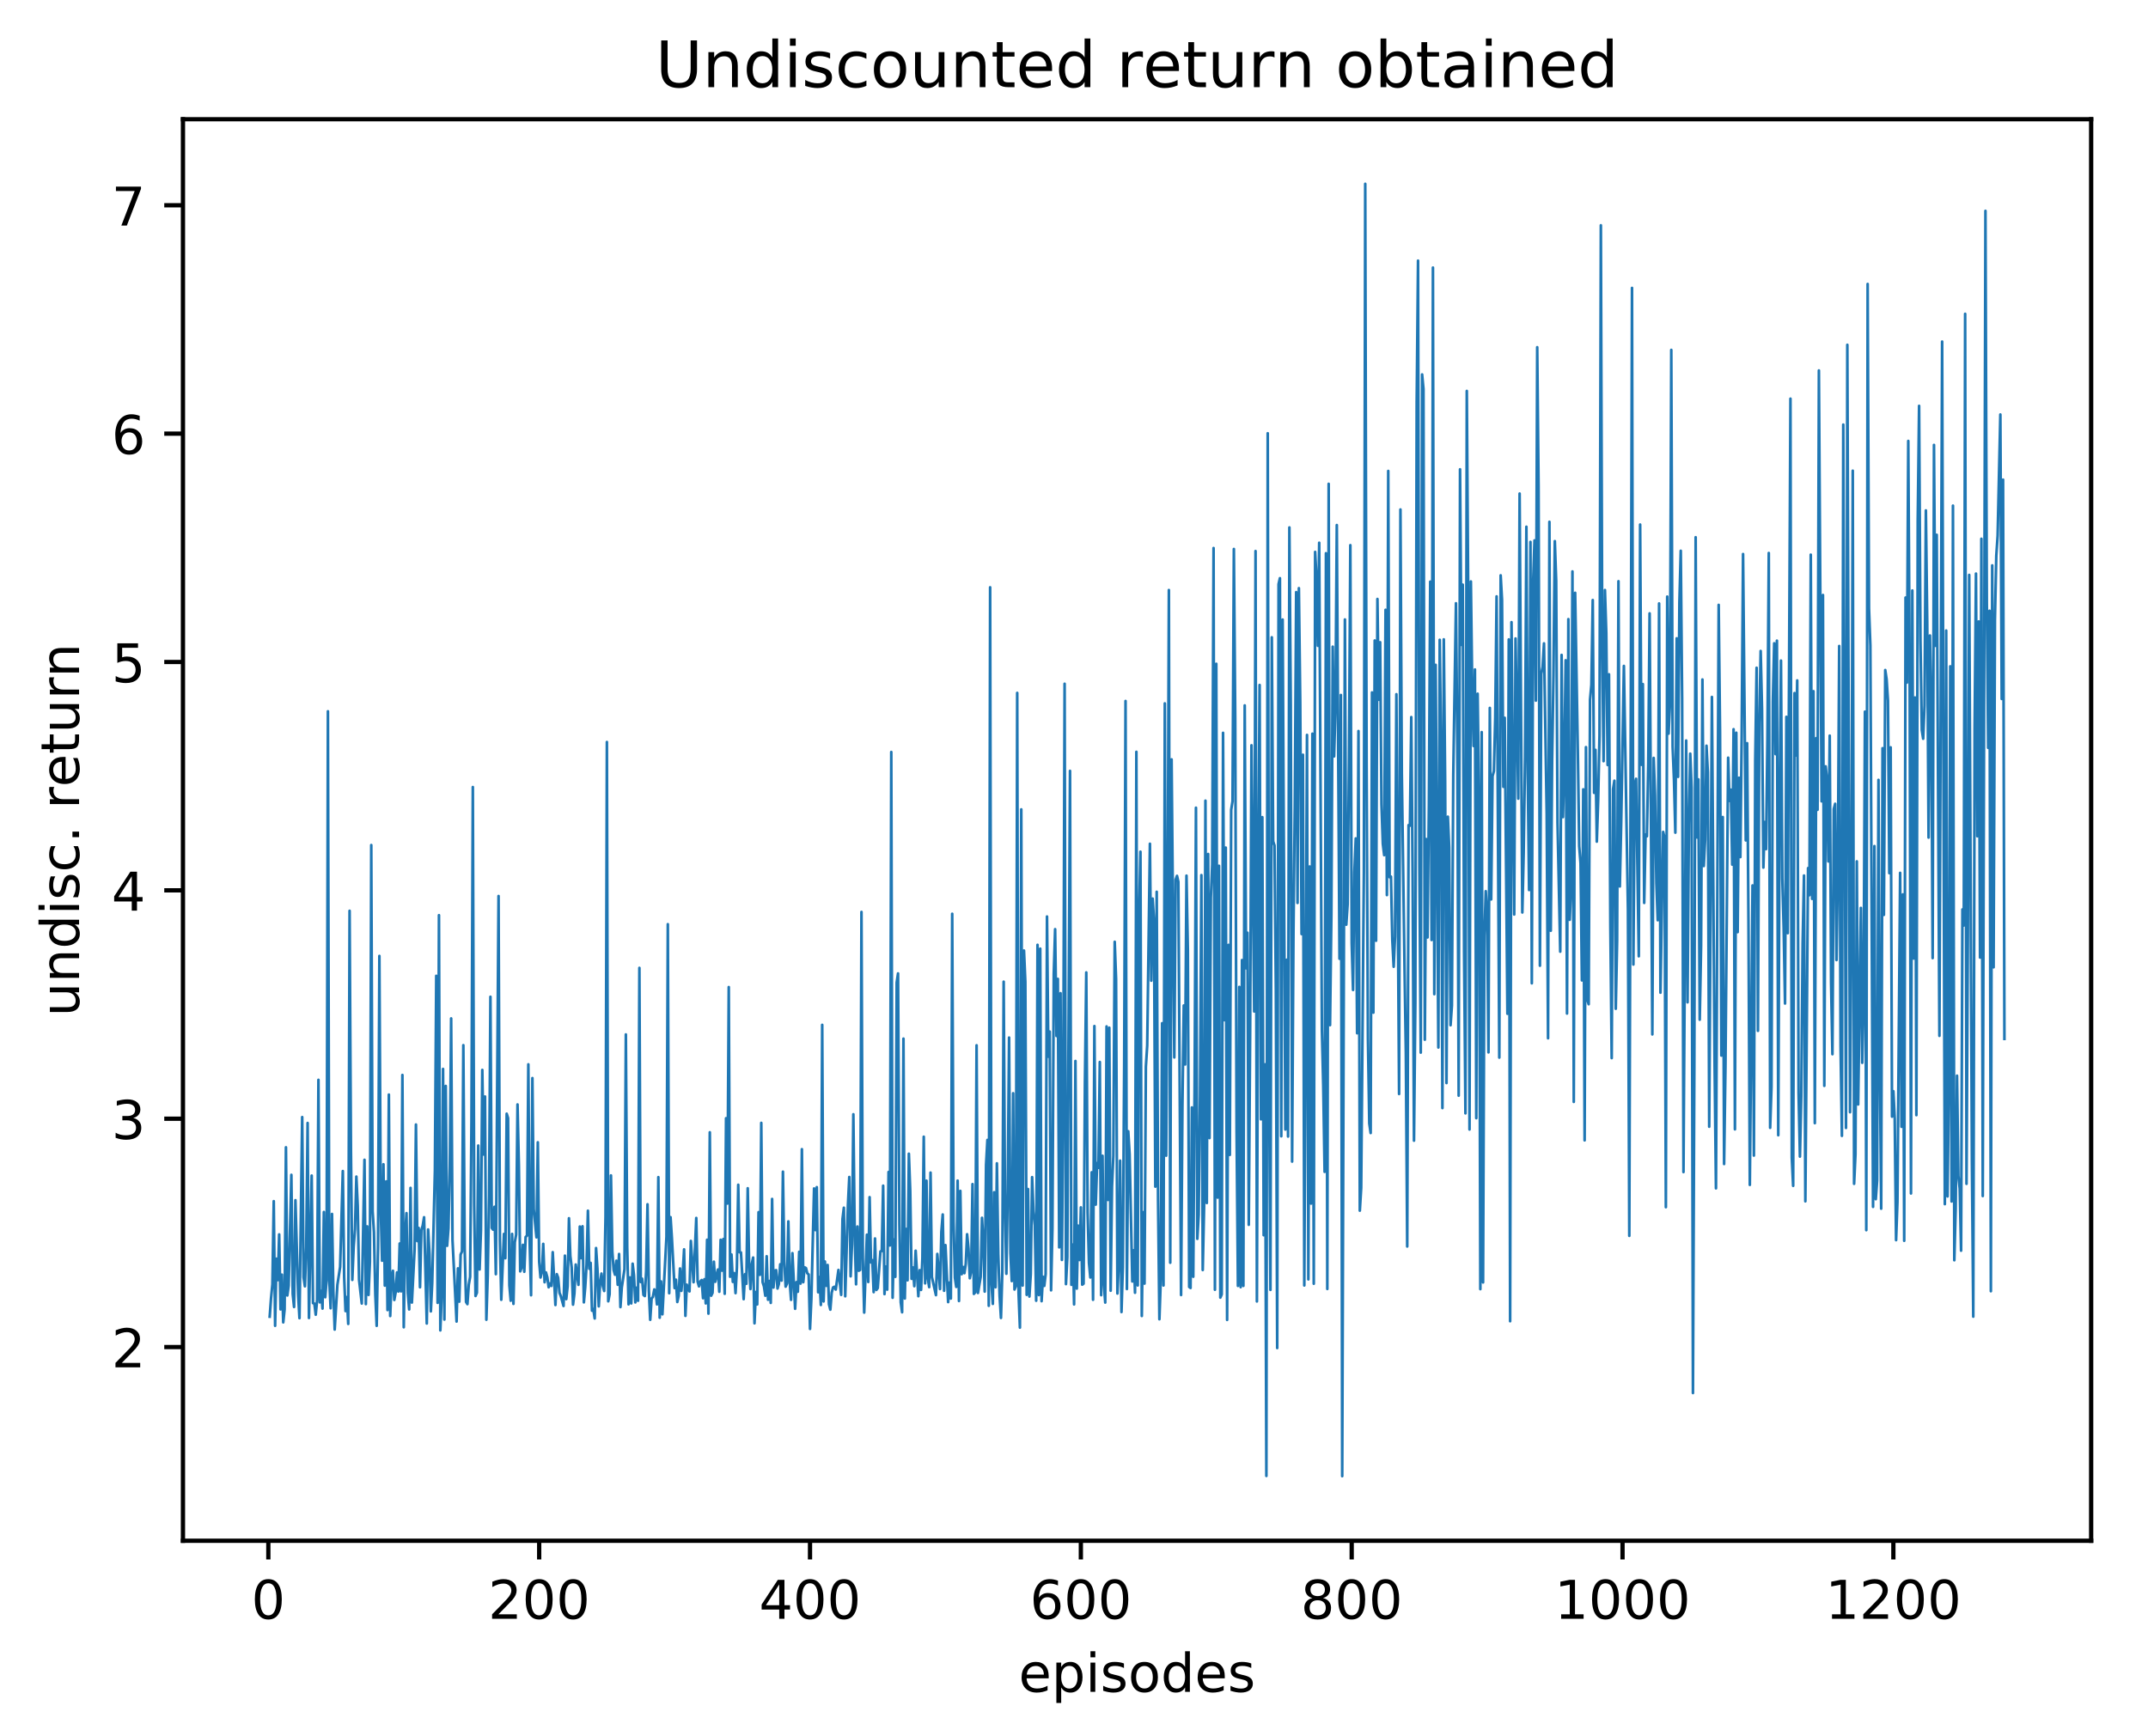 <?xml version="1.0" encoding="utf-8" standalone="no"?>
<!DOCTYPE svg PUBLIC "-//W3C//DTD SVG 1.1//EN"
  "http://www.w3.org/Graphics/SVG/1.1/DTD/svg11.dtd">
<!-- Created with matplotlib (http://matplotlib.org/) -->
<svg height="325pt" version="1.1" viewBox="0 0 402 325" width="402pt" xmlns="http://www.w3.org/2000/svg" xmlns:xlink="http://www.w3.org/1999/xlink">
 <defs>
  <style type="text/css">
*{stroke-linecap:butt;stroke-linejoin:round;}
  </style>
 </defs>
 <g id="figure_1">
  <g id="patch_1">
   <path d="M 0 325.986 
L 402.061 325.986 
L 402.061 0 
L 0 0 
z
" style="fill:#ffffff;"/>
  </g>
  <g id="axes_1">
   <g id="patch_2">
    <path d="M 34.241 288.43 
L 391.361 288.43 
L 391.361 22.318 
L 34.241 22.318 
z
" style="fill:#ffffff;"/>
   </g>
   <g id="matplotlib.axis_1">
    <g id="xtick_1">
     <g id="line2d_1">
      <defs>
       <path d="M 0 0 
L 0 3.5 
" id="m5a948590fa" style="stroke:#000000;stroke-width:0.8;"/>
      </defs>
      <g>
       <use style="stroke:#000000;stroke-width:0.8;" x="50.22" xlink:href="#m5a948590fa" y="288.43"/>
      </g>
     </g>
     <g id="text_1">
      <!-- 0 -->
      <defs>
       <path d="M 31.781 66.406 
Q 24.172 66.406 20.328 58.906 
Q 16.5 51.422 16.5 36.375 
Q 16.5 21.391 20.328 13.891 
Q 24.172 6.391 31.781 6.391 
Q 39.453 6.391 43.281 13.891 
Q 47.125 21.391 47.125 36.375 
Q 47.125 51.422 43.281 58.906 
Q 39.453 66.406 31.781 66.406 
z
M 31.781 74.219 
Q 44.047 74.219 50.516 64.516 
Q 56.984 54.828 56.984 36.375 
Q 56.984 17.969 50.516 8.266 
Q 44.047 -1.422 31.781 -1.422 
Q 19.531 -1.422 13.062 8.266 
Q 6.594 17.969 6.594 36.375 
Q 6.594 54.828 13.062 64.516 
Q 19.531 74.219 31.781 74.219 
z
" id="DejaVuSans-30"/>
      </defs>
      <g transform="translate(47.039 303.029)scale(0.1 -0.1)">
       <use xlink:href="#DejaVuSans-30"/>
      </g>
     </g>
    </g>
    <g id="xtick_2">
     <g id="line2d_2">
      <g>
       <use style="stroke:#000000;stroke-width:0.8;" x="100.908" xlink:href="#m5a948590fa" y="288.43"/>
      </g>
     </g>
     <g id="text_2">
      <!-- 200 -->
      <defs>
       <path d="M 19.188 8.297 
L 53.609 8.297 
L 53.609 0 
L 7.328 0 
L 7.328 8.297 
Q 12.938 14.109 22.625 23.891 
Q 32.328 33.688 34.812 36.531 
Q 39.547 41.844 41.422 45.531 
Q 43.312 49.219 43.312 52.781 
Q 43.312 58.594 39.234 62.25 
Q 35.156 65.922 28.609 65.922 
Q 23.969 65.922 18.812 64.312 
Q 13.672 62.703 7.812 59.422 
L 7.812 69.391 
Q 13.766 71.781 18.938 73 
Q 24.125 74.219 28.422 74.219 
Q 39.75 74.219 46.484 68.547 
Q 53.219 62.891 53.219 53.422 
Q 53.219 48.922 51.531 44.891 
Q 49.859 40.875 45.406 35.406 
Q 44.188 33.984 37.641 27.219 
Q 31.109 20.453 19.188 8.297 
z
" id="DejaVuSans-32"/>
      </defs>
      <g transform="translate(91.364 303.029)scale(0.1 -0.1)">
       <use xlink:href="#DejaVuSans-32"/>
       <use x="63.623" xlink:href="#DejaVuSans-30"/>
       <use x="127.246" xlink:href="#DejaVuSans-30"/>
      </g>
     </g>
    </g>
    <g id="xtick_3">
     <g id="line2d_3">
      <g>
       <use style="stroke:#000000;stroke-width:0.8;" x="151.595" xlink:href="#m5a948590fa" y="288.43"/>
      </g>
     </g>
     <g id="text_3">
      <!-- 400 -->
      <defs>
       <path d="M 37.797 64.312 
L 12.891 25.391 
L 37.797 25.391 
z
M 35.203 72.906 
L 47.609 72.906 
L 47.609 25.391 
L 58.016 25.391 
L 58.016 17.188 
L 47.609 17.188 
L 47.609 0 
L 37.797 0 
L 37.797 17.188 
L 4.891 17.188 
L 4.891 26.703 
z
" id="DejaVuSans-34"/>
      </defs>
      <g transform="translate(142.052 303.029)scale(0.1 -0.1)">
       <use xlink:href="#DejaVuSans-34"/>
       <use x="63.623" xlink:href="#DejaVuSans-30"/>
       <use x="127.246" xlink:href="#DejaVuSans-30"/>
      </g>
     </g>
    </g>
    <g id="xtick_4">
     <g id="line2d_4">
      <g>
       <use style="stroke:#000000;stroke-width:0.8;" x="202.283" xlink:href="#m5a948590fa" y="288.43"/>
      </g>
     </g>
     <g id="text_4">
      <!-- 600 -->
      <defs>
       <path d="M 33.016 40.375 
Q 26.375 40.375 22.484 35.828 
Q 18.609 31.297 18.609 23.391 
Q 18.609 15.531 22.484 10.953 
Q 26.375 6.391 33.016 6.391 
Q 39.656 6.391 43.531 10.953 
Q 47.406 15.531 47.406 23.391 
Q 47.406 31.297 43.531 35.828 
Q 39.656 40.375 33.016 40.375 
z
M 52.594 71.297 
L 52.594 62.312 
Q 48.875 64.062 45.094 64.984 
Q 41.312 65.922 37.594 65.922 
Q 27.828 65.922 22.672 59.328 
Q 17.531 52.734 16.797 39.406 
Q 19.672 43.656 24.016 45.922 
Q 28.375 48.188 33.594 48.188 
Q 44.578 48.188 50.953 41.516 
Q 57.328 34.859 57.328 23.391 
Q 57.328 12.156 50.688 5.359 
Q 44.047 -1.422 33.016 -1.422 
Q 20.359 -1.422 13.672 8.266 
Q 6.984 17.969 6.984 36.375 
Q 6.984 53.656 15.188 63.938 
Q 23.391 74.219 37.203 74.219 
Q 40.922 74.219 44.703 73.484 
Q 48.484 72.75 52.594 71.297 
z
" id="DejaVuSans-36"/>
      </defs>
      <g transform="translate(192.739 303.029)scale(0.1 -0.1)">
       <use xlink:href="#DejaVuSans-36"/>
       <use x="63.623" xlink:href="#DejaVuSans-30"/>
       <use x="127.246" xlink:href="#DejaVuSans-30"/>
      </g>
     </g>
    </g>
    <g id="xtick_5">
     <g id="line2d_5">
      <g>
       <use style="stroke:#000000;stroke-width:0.8;" x="252.971" xlink:href="#m5a948590fa" y="288.43"/>
      </g>
     </g>
     <g id="text_5">
      <!-- 800 -->
      <defs>
       <path d="M 31.781 34.625 
Q 24.75 34.625 20.719 30.859 
Q 16.703 27.094 16.703 20.516 
Q 16.703 13.922 20.719 10.156 
Q 24.75 6.391 31.781 6.391 
Q 38.812 6.391 42.859 10.172 
Q 46.922 13.969 46.922 20.516 
Q 46.922 27.094 42.891 30.859 
Q 38.875 34.625 31.781 34.625 
z
M 21.922 38.812 
Q 15.578 40.375 12.031 44.719 
Q 8.5 49.078 8.5 55.328 
Q 8.5 64.062 14.719 69.141 
Q 20.953 74.219 31.781 74.219 
Q 42.672 74.219 48.875 69.141 
Q 55.078 64.062 55.078 55.328 
Q 55.078 49.078 51.531 44.719 
Q 48 40.375 41.703 38.812 
Q 48.828 37.156 52.797 32.312 
Q 56.781 27.484 56.781 20.516 
Q 56.781 9.906 50.312 4.234 
Q 43.844 -1.422 31.781 -1.422 
Q 19.734 -1.422 13.25 4.234 
Q 6.781 9.906 6.781 20.516 
Q 6.781 27.484 10.781 32.312 
Q 14.797 37.156 21.922 38.812 
z
M 18.312 54.391 
Q 18.312 48.734 21.844 45.562 
Q 25.391 42.391 31.781 42.391 
Q 38.141 42.391 41.719 45.562 
Q 45.312 48.734 45.312 54.391 
Q 45.312 60.062 41.719 63.234 
Q 38.141 66.406 31.781 66.406 
Q 25.391 66.406 21.844 63.234 
Q 18.312 60.062 18.312 54.391 
z
" id="DejaVuSans-38"/>
      </defs>
      <g transform="translate(243.427 303.029)scale(0.1 -0.1)">
       <use xlink:href="#DejaVuSans-38"/>
       <use x="63.623" xlink:href="#DejaVuSans-30"/>
       <use x="127.246" xlink:href="#DejaVuSans-30"/>
      </g>
     </g>
    </g>
    <g id="xtick_6">
     <g id="line2d_6">
      <g>
       <use style="stroke:#000000;stroke-width:0.8;" x="303.658" xlink:href="#m5a948590fa" y="288.43"/>
      </g>
     </g>
     <g id="text_6">
      <!-- 1000 -->
      <defs>
       <path d="M 12.406 8.297 
L 28.516 8.297 
L 28.516 63.922 
L 10.984 60.406 
L 10.984 69.391 
L 28.422 72.906 
L 38.281 72.906 
L 38.281 8.297 
L 54.391 8.297 
L 54.391 0 
L 12.406 0 
z
" id="DejaVuSans-31"/>
      </defs>
      <g transform="translate(290.933 303.029)scale(0.1 -0.1)">
       <use xlink:href="#DejaVuSans-31"/>
       <use x="63.623" xlink:href="#DejaVuSans-30"/>
       <use x="127.246" xlink:href="#DejaVuSans-30"/>
       <use x="190.869" xlink:href="#DejaVuSans-30"/>
      </g>
     </g>
    </g>
    <g id="xtick_7">
     <g id="line2d_7">
      <g>
       <use style="stroke:#000000;stroke-width:0.8;" x="354.346" xlink:href="#m5a948590fa" y="288.43"/>
      </g>
     </g>
     <g id="text_7">
      <!-- 1200 -->
      <g transform="translate(341.621 303.029)scale(0.1 -0.1)">
       <use xlink:href="#DejaVuSans-31"/>
       <use x="63.623" xlink:href="#DejaVuSans-32"/>
       <use x="127.246" xlink:href="#DejaVuSans-30"/>
       <use x="190.869" xlink:href="#DejaVuSans-30"/>
      </g>
     </g>
    </g>
    <g id="text_8">
     <!-- episodes -->
     <defs>
      <path d="M 56.203 29.594 
L 56.203 25.203 
L 14.891 25.203 
Q 15.484 15.922 20.484 11.062 
Q 25.484 6.203 34.422 6.203 
Q 39.594 6.203 44.453 7.469 
Q 49.312 8.734 54.109 11.281 
L 54.109 2.781 
Q 49.266 0.734 44.188 -0.344 
Q 39.109 -1.422 33.891 -1.422 
Q 20.797 -1.422 13.156 6.188 
Q 5.516 13.812 5.516 26.812 
Q 5.516 40.234 12.766 48.109 
Q 20.016 56 32.328 56 
Q 43.359 56 49.781 48.891 
Q 56.203 41.797 56.203 29.594 
z
M 47.219 32.234 
Q 47.125 39.594 43.094 43.984 
Q 39.062 48.391 32.422 48.391 
Q 24.906 48.391 20.391 44.141 
Q 15.875 39.891 15.188 32.172 
z
" id="DejaVuSans-65"/>
      <path d="M 18.109 8.203 
L 18.109 -20.797 
L 9.078 -20.797 
L 9.078 54.688 
L 18.109 54.688 
L 18.109 46.391 
Q 20.953 51.266 25.266 53.625 
Q 29.594 56 35.594 56 
Q 45.562 56 51.781 48.094 
Q 58.016 40.188 58.016 27.297 
Q 58.016 14.406 51.781 6.484 
Q 45.562 -1.422 35.594 -1.422 
Q 29.594 -1.422 25.266 0.953 
Q 20.953 3.328 18.109 8.203 
z
M 48.688 27.297 
Q 48.688 37.203 44.609 42.844 
Q 40.531 48.484 33.406 48.484 
Q 26.266 48.484 22.188 42.844 
Q 18.109 37.203 18.109 27.297 
Q 18.109 17.391 22.188 11.75 
Q 26.266 6.109 33.406 6.109 
Q 40.531 6.109 44.609 11.75 
Q 48.688 17.391 48.688 27.297 
z
" id="DejaVuSans-70"/>
      <path d="M 9.422 54.688 
L 18.406 54.688 
L 18.406 0 
L 9.422 0 
z
M 9.422 75.984 
L 18.406 75.984 
L 18.406 64.594 
L 9.422 64.594 
z
" id="DejaVuSans-69"/>
      <path d="M 44.281 53.078 
L 44.281 44.578 
Q 40.484 46.531 36.375 47.5 
Q 32.281 48.484 27.875 48.484 
Q 21.188 48.484 17.844 46.438 
Q 14.5 44.391 14.5 40.281 
Q 14.5 37.156 16.891 35.375 
Q 19.281 33.594 26.516 31.984 
L 29.594 31.297 
Q 39.156 29.25 43.188 25.516 
Q 47.219 21.781 47.219 15.094 
Q 47.219 7.469 41.188 3.016 
Q 35.156 -1.422 24.609 -1.422 
Q 20.219 -1.422 15.453 -0.562 
Q 10.688 0.297 5.422 2 
L 5.422 11.281 
Q 10.406 8.688 15.234 7.391 
Q 20.062 6.109 24.812 6.109 
Q 31.156 6.109 34.562 8.281 
Q 37.984 10.453 37.984 14.406 
Q 37.984 18.062 35.516 20.016 
Q 33.062 21.969 24.703 23.781 
L 21.578 24.516 
Q 13.234 26.266 9.516 29.906 
Q 5.812 33.547 5.812 39.891 
Q 5.812 47.609 11.281 51.797 
Q 16.75 56 26.812 56 
Q 31.781 56 36.172 55.266 
Q 40.578 54.547 44.281 53.078 
z
" id="DejaVuSans-73"/>
      <path d="M 30.609 48.391 
Q 23.391 48.391 19.188 42.75 
Q 14.984 37.109 14.984 27.297 
Q 14.984 17.484 19.156 11.844 
Q 23.344 6.203 30.609 6.203 
Q 37.797 6.203 41.984 11.859 
Q 46.188 17.531 46.188 27.297 
Q 46.188 37.016 41.984 42.703 
Q 37.797 48.391 30.609 48.391 
z
M 30.609 56 
Q 42.328 56 49.016 48.375 
Q 55.719 40.766 55.719 27.297 
Q 55.719 13.875 49.016 6.219 
Q 42.328 -1.422 30.609 -1.422 
Q 18.844 -1.422 12.172 6.219 
Q 5.516 13.875 5.516 27.297 
Q 5.516 40.766 12.172 48.375 
Q 18.844 56 30.609 56 
z
" id="DejaVuSans-6f"/>
      <path d="M 45.406 46.391 
L 45.406 75.984 
L 54.391 75.984 
L 54.391 0 
L 45.406 0 
L 45.406 8.203 
Q 42.578 3.328 38.25 0.953 
Q 33.938 -1.422 27.875 -1.422 
Q 17.969 -1.422 11.734 6.484 
Q 5.516 14.406 5.516 27.297 
Q 5.516 40.188 11.734 48.094 
Q 17.969 56 27.875 56 
Q 33.938 56 38.25 53.625 
Q 42.578 51.266 45.406 46.391 
z
M 14.797 27.297 
Q 14.797 17.391 18.875 11.75 
Q 22.953 6.109 30.078 6.109 
Q 37.203 6.109 41.297 11.75 
Q 45.406 17.391 45.406 27.297 
Q 45.406 37.203 41.297 42.844 
Q 37.203 48.484 30.078 48.484 
Q 22.953 48.484 18.875 42.844 
Q 14.797 37.203 14.797 27.297 
z
" id="DejaVuSans-64"/>
     </defs>
     <g transform="translate(190.641 316.707)scale(0.1 -0.1)">
      <use xlink:href="#DejaVuSans-65"/>
      <use x="61.523" xlink:href="#DejaVuSans-70"/>
      <use x="125" xlink:href="#DejaVuSans-69"/>
      <use x="152.783" xlink:href="#DejaVuSans-73"/>
      <use x="204.883" xlink:href="#DejaVuSans-6f"/>
      <use x="266.064" xlink:href="#DejaVuSans-64"/>
      <use x="329.541" xlink:href="#DejaVuSans-65"/>
      <use x="391.064" xlink:href="#DejaVuSans-73"/>
     </g>
    </g>
   </g>
   <g id="matplotlib.axis_2">
    <g id="ytick_1">
     <g id="line2d_8">
      <defs>
       <path d="M 0 0 
L -3.5 0 
" id="m7b0ad64e44" style="stroke:#000000;stroke-width:0.8;"/>
      </defs>
      <g>
       <use style="stroke:#000000;stroke-width:0.8;" x="34.241" xlink:href="#m7b0ad64e44" y="252.167"/>
      </g>
     </g>
     <g id="text_9">
      <!-- 2 -->
      <g transform="translate(20.878 255.966)scale(0.1 -0.1)">
       <use xlink:href="#DejaVuSans-32"/>
      </g>
     </g>
    </g>
    <g id="ytick_2">
     <g id="line2d_9">
      <g>
       <use style="stroke:#000000;stroke-width:0.8;" x="34.241" xlink:href="#m7b0ad64e44" y="209.419"/>
      </g>
     </g>
     <g id="text_10">
      <!-- 3 -->
      <defs>
       <path d="M 40.578 39.312 
Q 47.656 37.797 51.625 33 
Q 55.609 28.219 55.609 21.188 
Q 55.609 10.406 48.188 4.484 
Q 40.766 -1.422 27.094 -1.422 
Q 22.516 -1.422 17.656 -0.516 
Q 12.797 0.391 7.625 2.203 
L 7.625 11.719 
Q 11.719 9.328 16.594 8.109 
Q 21.484 6.891 26.812 6.891 
Q 36.078 6.891 40.938 10.547 
Q 45.797 14.203 45.797 21.188 
Q 45.797 27.641 41.281 31.266 
Q 36.766 34.906 28.719 34.906 
L 20.219 34.906 
L 20.219 43.016 
L 29.109 43.016 
Q 36.375 43.016 40.234 45.922 
Q 44.094 48.828 44.094 54.297 
Q 44.094 59.906 40.109 62.906 
Q 36.141 65.922 28.719 65.922 
Q 24.656 65.922 20.016 65.031 
Q 15.375 64.156 9.812 62.312 
L 9.812 71.094 
Q 15.438 72.656 20.344 73.438 
Q 25.25 74.219 29.594 74.219 
Q 40.828 74.219 47.359 69.109 
Q 53.906 64.016 53.906 55.328 
Q 53.906 49.266 50.438 45.094 
Q 46.969 40.922 40.578 39.312 
z
" id="DejaVuSans-33"/>
      </defs>
      <g transform="translate(20.878 213.218)scale(0.1 -0.1)">
       <use xlink:href="#DejaVuSans-33"/>
      </g>
     </g>
    </g>
    <g id="ytick_3">
     <g id="line2d_10">
      <g>
       <use style="stroke:#000000;stroke-width:0.8;" x="34.241" xlink:href="#m7b0ad64e44" y="166.67"/>
      </g>
     </g>
     <g id="text_11">
      <!-- 4 -->
      <g transform="translate(20.878 170.47)scale(0.1 -0.1)">
       <use xlink:href="#DejaVuSans-34"/>
      </g>
     </g>
    </g>
    <g id="ytick_4">
     <g id="line2d_11">
      <g>
       <use style="stroke:#000000;stroke-width:0.8;" x="34.241" xlink:href="#m7b0ad64e44" y="123.922"/>
      </g>
     </g>
     <g id="text_12">
      <!-- 5 -->
      <defs>
       <path d="M 10.797 72.906 
L 49.516 72.906 
L 49.516 64.594 
L 19.828 64.594 
L 19.828 46.734 
Q 21.969 47.469 24.109 47.828 
Q 26.266 48.188 28.422 48.188 
Q 40.625 48.188 47.75 41.5 
Q 54.891 34.812 54.891 23.391 
Q 54.891 11.625 47.562 5.094 
Q 40.234 -1.422 26.906 -1.422 
Q 22.312 -1.422 17.547 -0.641 
Q 12.797 0.141 7.719 1.703 
L 7.719 11.625 
Q 12.109 9.234 16.797 8.062 
Q 21.484 6.891 26.703 6.891 
Q 35.156 6.891 40.078 11.328 
Q 45.016 15.766 45.016 23.391 
Q 45.016 31 40.078 35.438 
Q 35.156 39.891 26.703 39.891 
Q 22.75 39.891 18.812 39.016 
Q 14.891 38.141 10.797 36.281 
z
" id="DejaVuSans-35"/>
      </defs>
      <g transform="translate(20.878 127.721)scale(0.1 -0.1)">
       <use xlink:href="#DejaVuSans-35"/>
      </g>
     </g>
    </g>
    <g id="ytick_5">
     <g id="line2d_12">
      <g>
       <use style="stroke:#000000;stroke-width:0.8;" x="34.241" xlink:href="#m7b0ad64e44" y="81.174"/>
      </g>
     </g>
     <g id="text_13">
      <!-- 6 -->
      <g transform="translate(20.878 84.973)scale(0.1 -0.1)">
       <use xlink:href="#DejaVuSans-36"/>
      </g>
     </g>
    </g>
    <g id="ytick_6">
     <g id="line2d_13">
      <g>
       <use style="stroke:#000000;stroke-width:0.8;" x="34.241" xlink:href="#m7b0ad64e44" y="38.426"/>
      </g>
     </g>
     <g id="text_14">
      <!-- 7 -->
      <defs>
       <path d="M 8.203 72.906 
L 55.078 72.906 
L 55.078 68.703 
L 28.609 0 
L 18.312 0 
L 43.219 64.594 
L 8.203 64.594 
z
" id="DejaVuSans-37"/>
      </defs>
      <g transform="translate(20.878 42.225)scale(0.1 -0.1)">
       <use xlink:href="#DejaVuSans-37"/>
      </g>
     </g>
    </g>
    <g id="text_15">
     <!-- undisc. return -->
     <defs>
      <path d="M 8.5 21.578 
L 8.5 54.688 
L 17.484 54.688 
L 17.484 21.922 
Q 17.484 14.156 20.5 10.266 
Q 23.531 6.391 29.594 6.391 
Q 36.859 6.391 41.078 11.031 
Q 45.312 15.672 45.312 23.688 
L 45.312 54.688 
L 54.297 54.688 
L 54.297 0 
L 45.312 0 
L 45.312 8.406 
Q 42.047 3.422 37.719 1 
Q 33.406 -1.422 27.688 -1.422 
Q 18.266 -1.422 13.375 4.438 
Q 8.5 10.297 8.5 21.578 
z
M 31.109 56 
z
" id="DejaVuSans-75"/>
      <path d="M 54.891 33.016 
L 54.891 0 
L 45.906 0 
L 45.906 32.719 
Q 45.906 40.484 42.875 44.328 
Q 39.844 48.188 33.797 48.188 
Q 26.516 48.188 22.312 43.547 
Q 18.109 38.922 18.109 30.906 
L 18.109 0 
L 9.078 0 
L 9.078 54.688 
L 18.109 54.688 
L 18.109 46.188 
Q 21.344 51.125 25.703 53.562 
Q 30.078 56 35.797 56 
Q 45.219 56 50.047 50.172 
Q 54.891 44.344 54.891 33.016 
z
" id="DejaVuSans-6e"/>
      <path d="M 48.781 52.594 
L 48.781 44.188 
Q 44.969 46.297 41.141 47.344 
Q 37.312 48.391 33.406 48.391 
Q 24.656 48.391 19.812 42.844 
Q 14.984 37.312 14.984 27.297 
Q 14.984 17.281 19.812 11.734 
Q 24.656 6.203 33.406 6.203 
Q 37.312 6.203 41.141 7.25 
Q 44.969 8.297 48.781 10.406 
L 48.781 2.094 
Q 45.016 0.344 40.984 -0.531 
Q 36.969 -1.422 32.422 -1.422 
Q 20.062 -1.422 12.781 6.344 
Q 5.516 14.109 5.516 27.297 
Q 5.516 40.672 12.859 48.328 
Q 20.219 56 33.016 56 
Q 37.156 56 41.109 55.141 
Q 45.062 54.297 48.781 52.594 
z
" id="DejaVuSans-63"/>
      <path d="M 10.688 12.406 
L 21 12.406 
L 21 0 
L 10.688 0 
z
" id="DejaVuSans-2e"/>
      <path id="DejaVuSans-20"/>
      <path d="M 41.109 46.297 
Q 39.594 47.172 37.812 47.578 
Q 36.031 48 33.891 48 
Q 26.266 48 22.188 43.047 
Q 18.109 38.094 18.109 28.812 
L 18.109 0 
L 9.078 0 
L 9.078 54.688 
L 18.109 54.688 
L 18.109 46.188 
Q 20.953 51.172 25.484 53.578 
Q 30.031 56 36.531 56 
Q 37.453 56 38.578 55.875 
Q 39.703 55.766 41.062 55.516 
z
" id="DejaVuSans-72"/>
      <path d="M 18.312 70.219 
L 18.312 54.688 
L 36.812 54.688 
L 36.812 47.703 
L 18.312 47.703 
L 18.312 18.016 
Q 18.312 11.328 20.141 9.422 
Q 21.969 7.516 27.594 7.516 
L 36.812 7.516 
L 36.812 0 
L 27.594 0 
Q 17.188 0 13.234 3.875 
Q 9.281 7.766 9.281 18.016 
L 9.281 47.703 
L 2.688 47.703 
L 2.688 54.688 
L 9.281 54.688 
L 9.281 70.219 
z
" id="DejaVuSans-74"/>
     </defs>
     <g transform="translate(14.798 190.29)rotate(-90)scale(0.1 -0.1)">
      <use xlink:href="#DejaVuSans-75"/>
      <use x="63.379" xlink:href="#DejaVuSans-6e"/>
      <use x="126.758" xlink:href="#DejaVuSans-64"/>
      <use x="190.234" xlink:href="#DejaVuSans-69"/>
      <use x="218.018" xlink:href="#DejaVuSans-73"/>
      <use x="270.117" xlink:href="#DejaVuSans-63"/>
      <use x="325.098" xlink:href="#DejaVuSans-2e"/>
      <use x="356.885" xlink:href="#DejaVuSans-20"/>
      <use x="388.672" xlink:href="#DejaVuSans-72"/>
      <use x="429.754" xlink:href="#DejaVuSans-65"/>
      <use x="491.277" xlink:href="#DejaVuSans-74"/>
      <use x="530.486" xlink:href="#DejaVuSans-75"/>
      <use x="593.865" xlink:href="#DejaVuSans-72"/>
      <use x="634.963" xlink:href="#DejaVuSans-6e"/>
     </g>
    </g>
   </g>
   <g id="line2d_14">
    <path clip-path="url(#p244686c97d)" d="M 50.473 246.482 
L 50.727 243.029 
L 50.98 240.43 
L 51.234 224.86 
L 51.487 248.187 
L 51.741 235.625 
L 51.994 239.636 
L 52.247 231.083 
L 52.501 245.118 
L 52.754 238.611 
L 53.008 247.542 
L 53.261 245.131 
L 53.515 214.773 
L 53.768 242.512 
L 54.021 240.685 
L 54.528 219.93 
L 54.782 242.221 
L 55.035 244.665 
L 55.289 224.678 
L 55.796 242.391 
L 56.049 246.757 
L 56.556 209.118 
L 56.809 239.073 
L 57.063 240.792 
L 57.316 233.465 
L 57.57 210.219 
L 57.823 246.724 
L 58.33 220.07 
L 58.583 243.944 
L 58.837 244.025 
L 59.09 246.109 
L 59.344 243.353 
L 59.597 202.146 
L 59.851 243.798 
L 60.104 241.651 
L 60.357 244.962 
L 60.611 226.887 
L 60.864 242.845 
L 61.118 239.715 
L 61.371 133.156 
L 61.625 239.598 
L 61.878 244.904 
L 62.132 227.251 
L 62.385 241.689 
L 62.638 248.889 
L 63.145 240.519 
L 63.652 237.172 
L 64.159 219.221 
L 64.412 239.069 
L 64.666 245.433 
L 64.919 242.803 
L 65.173 247.833 
L 65.426 170.499 
L 65.68 215.525 
L 65.933 239.592 
L 66.187 233.422 
L 66.44 230.042 
L 66.693 220.259 
L 66.947 225.757 
L 67.2 239.576 
L 67.707 244.016 
L 68.214 217.116 
L 68.467 244.123 
L 68.721 229.576 
L 68.974 242.408 
L 69.228 236.201 
L 69.481 158.193 
L 69.735 226.723 
L 69.988 230.65 
L 70.242 242.329 
L 70.495 248.194 
L 70.748 233.658 
L 71.002 178.953 
L 71.255 226.391 
L 71.509 236.004 
L 71.762 217.95 
L 72.016 240.663 
L 72.269 221.158 
L 72.522 245.242 
L 72.776 204.908 
L 73.029 246.358 
L 73.283 239.209 
L 73.536 237.885 
L 73.79 243.35 
L 74.043 241.953 
L 74.297 238.2 
L 74.55 241.772 
L 74.803 232.785 
L 75.057 241.744 
L 75.31 201.235 
L 75.564 248.461 
L 75.817 231.201 
L 76.071 227.098 
L 76.324 242.034 
L 76.578 245.124 
L 76.831 222.372 
L 77.084 243.837 
L 77.591 233.913 
L 77.845 210.513 
L 78.098 232.324 
L 78.352 229.871 
L 78.605 240.974 
L 78.858 230.263 
L 79.112 229.443 
L 79.365 227.869 
L 79.872 247.754 
L 80.126 230.161 
L 80.379 234.722 
L 80.633 245.483 
L 80.886 240.179 
L 81.393 219.174 
L 81.646 182.672 
L 81.9 243.889 
L 82.153 171.322 
L 82.407 249.045 
L 82.66 242.557 
L 82.913 200.103 
L 83.167 247.021 
L 83.42 203.287 
L 83.674 233.213 
L 83.927 229.922 
L 84.181 218.405 
L 84.434 190.648 
L 84.688 232.156 
L 85.448 247.389 
L 85.701 237.436 
L 85.955 243.666 
L 86.208 234.845 
L 86.462 234.274 
L 86.715 195.657 
L 86.968 233.79 
L 87.222 243.721 
L 87.475 244.132 
L 87.729 240.515 
L 87.982 239.028 
L 88.236 210.075 
L 88.489 147.338 
L 88.743 225.533 
L 88.996 242.602 
L 89.249 242.001 
L 89.503 214.446 
L 89.756 237.644 
L 90.01 230.332 
L 90.263 200.292 
L 90.517 216.128 
L 90.77 205.265 
L 91.023 247.05 
L 91.277 238.797 
L 91.53 223.894 
L 91.784 186.594 
L 92.037 229.877 
L 92.291 230.195 
L 92.544 225.91 
L 92.798 238.523 
L 93.304 167.734 
L 93.558 232.091 
L 93.811 243.31 
L 94.318 230.995 
L 94.572 235.536 
L 94.825 208.485 
L 95.079 209.301 
L 95.332 240.625 
L 95.585 243.496 
L 95.839 230.993 
L 96.092 244.082 
L 96.346 232.554 
L 96.599 231.102 
L 96.853 206.756 
L 97.106 218.098 
L 97.359 237.997 
L 97.613 237.309 
L 97.866 233.033 
L 98.12 238.073 
L 98.373 231.564 
L 98.627 231.317 
L 98.88 199.246 
L 99.134 232.754 
L 99.387 242.465 
L 99.64 201.818 
L 99.894 226.345 
L 100.401 231.623 
L 100.654 213.837 
L 100.908 236.207 
L 101.161 239.145 
L 101.414 238.144 
L 101.668 232.854 
L 101.921 240.035 
L 102.175 238.195 
L 102.428 239.106 
L 102.682 240.975 
L 102.935 240.253 
L 103.189 240.719 
L 103.442 234.408 
L 103.949 244.296 
L 104.202 238.515 
L 104.456 239.187 
L 104.709 242.019 
L 104.963 242.646 
L 105.469 244.481 
L 105.723 235.056 
L 105.976 243.189 
L 106.23 240.765 
L 106.483 228.053 
L 106.737 235.115 
L 106.99 237.251 
L 107.244 244.224 
L 107.497 242.154 
L 107.75 236.715 
L 108.257 240.514 
L 108.511 229.607 
L 108.764 235.518 
L 109.018 229.557 
L 109.271 243.797 
L 109.524 240.949 
L 109.778 236.736 
L 110.031 226.647 
L 110.285 237.508 
L 110.538 236.409 
L 110.792 245.358 
L 111.045 245.039 
L 111.299 246.815 
L 111.552 233.635 
L 111.805 237.504 
L 112.059 244.547 
L 112.312 240.079 
L 112.566 238.413 
L 112.819 240.728 
L 113.073 241.673 
L 113.326 227.712 
L 113.58 138.902 
L 113.833 243.6 
L 114.086 242.281 
L 114.34 220.04 
L 114.593 234.266 
L 114.847 237.761 
L 115.1 238.626 
L 115.354 236.006 
L 115.607 240.503 
L 115.86 234.746 
L 116.114 244.684 
L 116.367 241.008 
L 116.874 237.595 
L 117.128 193.65 
L 117.381 233.481 
L 117.635 244.171 
L 117.888 239.129 
L 118.141 243.996 
L 118.395 236.561 
L 118.648 238.721 
L 118.902 243.809 
L 119.155 241.047 
L 119.409 243.503 
L 119.662 181.189 
L 119.915 239.994 
L 120.169 239.363 
L 120.422 242.406 
L 120.676 242.618 
L 120.929 237.926 
L 121.183 225.444 
L 121.436 241.617 
L 121.69 247.062 
L 121.943 243.096 
L 122.196 242.765 
L 122.45 241.375 
L 122.703 241.694 
L 122.957 244.18 
L 123.21 220.362 
L 123.464 246.673 
L 123.717 239.883 
L 123.97 246.035 
L 124.731 231.498 
L 124.984 173.011 
L 125.238 242.088 
L 125.491 227.857 
L 125.745 231.783 
L 126.251 241.127 
L 126.505 239.554 
L 126.758 243.733 
L 127.012 242.577 
L 127.265 237.455 
L 127.519 241.649 
L 127.772 238.474 
L 128.025 233.879 
L 128.279 246.328 
L 128.532 240.487 
L 128.786 241.318 
L 129.039 241.751 
L 129.293 232.305 
L 129.8 240.03 
L 130.306 228.005 
L 130.56 239.892 
L 130.813 240.803 
L 131.067 239.882 
L 131.32 239.621 
L 131.574 243.021 
L 131.827 239.47 
L 132.081 243.994 
L 132.334 232.08 
L 132.587 245.91 
L 132.841 211.966 
L 133.094 242.552 
L 133.348 242.017 
L 133.601 236.189 
L 133.855 239.95 
L 134.361 237.655 
L 134.615 241.815 
L 134.868 232.093 
L 135.122 237.868 
L 135.375 231.945 
L 135.629 242.197 
L 135.882 209.331 
L 136.136 225.298 
L 136.389 184.781 
L 136.642 239.008 
L 136.896 234.841 
L 137.149 239.966 
L 137.403 238.33 
L 137.656 242.072 
L 137.91 237.311 
L 138.163 221.785 
L 138.416 234.419 
L 138.67 234.458 
L 139.177 243.199 
L 139.43 238.52 
L 139.684 240.322 
L 139.937 222.441 
L 140.191 236.489 
L 140.444 241.308 
L 140.697 236.605 
L 140.951 235.41 
L 141.204 247.722 
L 141.458 241.859 
L 141.711 244.185 
L 141.965 226.921 
L 142.218 238.647 
L 142.471 210.2 
L 142.725 240.025 
L 142.978 240.817 
L 143.232 242.556 
L 143.485 235.167 
L 143.739 243.31 
L 143.992 239.796 
L 144.246 243.901 
L 144.499 224.443 
L 144.752 241.033 
L 145.006 237.857 
L 145.259 237.771 
L 145.513 241.207 
L 145.766 240.331 
L 146.02 236.672 
L 146.273 239.722 
L 146.526 219.336 
L 146.78 236.162 
L 147.033 240.854 
L 147.287 240.272 
L 147.54 228.641 
L 147.794 239.93 
L 148.047 243.329 
L 148.301 234.591 
L 148.807 245.002 
L 149.061 240.011 
L 149.314 241.813 
L 149.568 234.334 
L 149.821 240.288 
L 150.075 215.129 
L 150.328 240.025 
L 150.582 237.243 
L 150.835 237.376 
L 151.088 238.364 
L 151.342 238.582 
L 151.595 248.772 
L 151.849 243.066 
L 152.356 222.477 
L 152.609 230.272 
L 152.862 222.234 
L 153.116 241.906 
L 153.369 239.06 
L 153.623 244.29 
L 153.876 191.851 
L 154.13 243.63 
L 154.383 236.151 
L 154.637 240.703 
L 154.89 236.802 
L 155.143 244.147 
L 155.397 245.162 
L 155.65 242.003 
L 155.904 241.013 
L 156.157 240.886 
L 156.411 241.404 
L 156.917 237.733 
L 157.424 242.401 
L 157.678 228.177 
L 157.931 226.081 
L 158.185 242.662 
L 158.692 225.587 
L 158.945 220.337 
L 159.198 238.925 
L 159.452 232.956 
L 159.705 208.592 
L 159.959 230.993 
L 160.212 240.42 
L 160.466 229.602 
L 160.719 237.879 
L 160.972 237.733 
L 161.226 170.714 
L 161.479 235.493 
L 161.733 245.712 
L 162.24 231.133 
L 162.493 239.986 
L 162.747 224.109 
L 163 236.32 
L 163.253 235.894 
L 163.507 241.883 
L 163.76 231.842 
L 164.014 241.474 
L 164.267 241.132 
L 164.774 234.263 
L 165.027 234.194 
L 165.281 221.96 
L 165.534 242.255 
L 165.788 237.107 
L 166.041 241.416 
L 166.295 219.4 
L 166.548 233.152 
L 166.802 140.774 
L 167.055 242.939 
L 167.308 232.038 
L 167.562 239.025 
L 167.815 183.94 
L 168.069 182.224 
L 168.322 229.166 
L 168.576 243.797 
L 168.829 245.655 
L 169.083 194.43 
L 169.336 243.08 
L 169.589 230.05 
L 169.843 239.671 
L 170.096 215.975 
L 170.35 222.999 
L 170.603 239.398 
L 170.857 237.263 
L 171.11 240.768 
L 171.363 234.13 
L 171.87 242.647 
L 172.124 237.775 
L 172.377 241.47 
L 172.631 235.557 
L 172.884 212.795 
L 173.138 240.244 
L 173.391 221.025 
L 173.644 239.327 
L 173.898 240.948 
L 174.151 219.51 
L 174.405 239.052 
L 175.165 242.446 
L 175.418 234.735 
L 175.925 241.308 
L 176.179 230.6 
L 176.432 227.352 
L 176.686 241.63 
L 176.939 233.081 
L 177.446 243.75 
L 177.699 240.088 
L 177.953 243.082 
L 178.206 171.061 
L 178.46 228.659 
L 178.713 239.192 
L 178.967 240.906 
L 179.22 221.013 
L 179.473 243.544 
L 179.727 222.933 
L 179.98 238.529 
L 180.234 237.174 
L 180.487 238.337 
L 180.741 236.616 
L 180.994 231.05 
L 181.248 233.696 
L 181.501 239.285 
L 181.754 238.03 
L 182.008 221.666 
L 182.261 242.218 
L 182.515 241.916 
L 182.768 195.678 
L 183.022 242.04 
L 183.528 239.032 
L 183.782 227.976 
L 184.035 232.482 
L 184.289 241.784 
L 184.542 218.045 
L 184.796 213.393 
L 185.049 244.442 
L 185.303 109.943 
L 185.556 240.444 
L 185.809 244.083 
L 186.063 223.189 
L 186.316 240.97 
L 186.57 217.775 
L 186.823 234.746 
L 187.077 242.557 
L 187.33 246.714 
L 187.584 238.144 
L 187.837 183.773 
L 188.09 225.89 
L 188.344 238.447 
L 188.597 222.851 
L 188.851 194.233 
L 189.104 234.587 
L 189.358 239.818 
L 189.611 204.659 
L 189.864 241.395 
L 190.118 240.801 
L 190.371 129.709 
L 190.625 242.064 
L 190.878 248.527 
L 191.132 151.516 
L 191.385 240.65 
L 191.639 177.943 
L 191.892 183.807 
L 192.145 242.394 
L 192.399 222.592 
L 192.652 242.707 
L 192.906 238.495 
L 193.159 220.363 
L 193.413 226.731 
L 193.666 229.386 
L 193.919 243.492 
L 194.173 176.871 
L 194.426 242.437 
L 194.68 177.584 
L 194.933 243.577 
L 195.187 239.006 
L 195.44 240.713 
L 195.694 238.501 
L 195.947 171.572 
L 196.2 197.813 
L 196.454 193.111 
L 196.707 241.543 
L 196.961 229.975 
L 197.214 182.352 
L 197.468 173.942 
L 197.721 193.935 
L 197.974 183.244 
L 198.228 233.505 
L 198.481 185.929 
L 198.735 235.855 
L 198.988 206.41 
L 199.242 127.999 
L 199.495 240.384 
L 199.749 235.381 
L 200.255 144.305 
L 200.509 240.517 
L 200.762 232.989 
L 201.016 244.182 
L 201.269 198.615 
L 201.523 241.223 
L 201.776 229.441 
L 202.029 235.868 
L 202.283 226.024 
L 202.536 240.486 
L 202.79 240.303 
L 203.043 202.844 
L 203.297 182.039 
L 203.55 226.959 
L 203.804 236.421 
L 204.057 239.139 
L 204.31 219.45 
L 204.564 243.314 
L 204.817 192.079 
L 205.071 225.505 
L 205.324 217.72 
L 205.578 218.611 
L 205.831 198.807 
L 206.085 242.452 
L 206.338 216.366 
L 206.591 240.375 
L 206.845 243.837 
L 207.098 192.148 
L 207.352 224.627 
L 207.605 192.386 
L 207.859 241.615 
L 208.112 222.109 
L 208.365 216.358 
L 208.619 176.303 
L 208.872 183.256 
L 209.126 242.14 
L 209.379 236.505 
L 209.633 217.276 
L 209.886 245.61 
L 210.14 237.205 
L 210.393 199.246 
L 210.646 131.226 
L 210.9 241.301 
L 211.153 211.771 
L 211.407 216.054 
L 211.914 239.889 
L 212.167 234.052 
L 212.42 241.998 
L 212.674 140.741 
L 212.927 240.631 
L 213.181 171.526 
L 213.434 159.439 
L 213.688 246.35 
L 213.941 226.923 
L 214.195 240.287 
L 214.448 199.694 
L 214.701 195.741 
L 215.208 157.949 
L 215.462 183.579 
L 215.715 168.217 
L 215.969 172.198 
L 216.222 222.14 
L 216.475 166.94 
L 216.729 224.53 
L 216.982 246.962 
L 217.236 239.477 
L 217.489 191.547 
L 217.743 240.637 
L 217.996 131.675 
L 218.25 216.344 
L 218.503 177.548 
L 218.756 110.455 
L 219.01 236.376 
L 219.263 142.158 
L 219.77 197.951 
L 220.024 164.661 
L 220.277 163.958 
L 220.53 165.084 
L 221.037 242.425 
L 221.291 206.909 
L 221.544 188.228 
L 221.798 199.266 
L 222.051 163.923 
L 222.305 177.917 
L 222.558 240.912 
L 222.811 241.108 
L 223.065 207.315 
L 223.318 239.004 
L 223.572 203.158 
L 223.825 151.204 
L 224.079 231.905 
L 224.332 227.396 
L 224.586 205.208 
L 224.839 163.821 
L 225.092 237.744 
L 225.346 225.887 
L 225.599 149.883 
L 225.853 225.2 
L 226.106 159.867 
L 226.36 213.044 
L 226.613 168.011 
L 226.866 161.811 
L 227.12 102.595 
L 227.373 241.438 
L 227.627 124.261 
L 227.88 224.187 
L 228.134 162.079 
L 228.387 242.909 
L 228.641 242.305 
L 228.894 137.188 
L 229.147 190.978 
L 229.401 158.672 
L 229.654 247.083 
L 229.908 176.882 
L 230.161 216.191 
L 230.415 151.589 
L 230.668 149.989 
L 230.921 102.77 
L 231.175 134.541 
L 231.428 211.648 
L 231.682 240.715 
L 231.935 184.749 
L 232.189 240.955 
L 232.442 179.726 
L 232.696 240.715 
L 232.949 132.054 
L 233.202 181.261 
L 233.456 174.604 
L 233.709 229.279 
L 233.963 193.371 
L 234.216 139.516 
L 234.723 189.345 
L 234.976 103.158 
L 235.23 243.626 
L 235.483 164.068 
L 235.737 128.232 
L 235.99 209.538 
L 236.244 152.969 
L 236.497 231.227 
L 236.751 199.243 
L 237.004 276.292 
L 237.257 81.106 
L 237.511 201.107 
L 237.764 241.462 
L 238.018 119.304 
L 238.271 157.499 
L 238.525 158.29 
L 238.778 185.51 
L 239.031 252.351 
L 239.285 109.357 
L 239.538 108.235 
L 239.792 212.709 
L 240.045 115.984 
L 240.552 211.445 
L 240.806 179.666 
L 241.059 212.757 
L 241.312 98.737 
L 241.566 131.871 
L 241.819 217.445 
L 242.073 174.416 
L 242.326 150.841 
L 242.58 110.844 
L 242.833 169.026 
L 243.087 110.104 
L 243.34 131.544 
L 243.593 174.856 
L 243.847 141.289 
L 244.1 240.635 
L 244.607 137.578 
L 244.861 239.499 
L 245.114 162.208 
L 245.367 225.307 
L 245.621 137.345 
L 245.874 240.313 
L 246.128 103.315 
L 246.381 108.04 
L 246.635 120.892 
L 246.888 101.601 
L 247.395 192.856 
L 247.648 203.26 
L 247.902 219.369 
L 248.155 103.567 
L 248.409 241.291 
L 248.662 90.572 
L 248.916 191.903 
L 249.169 171.039 
L 249.422 121.059 
L 249.676 141.594 
L 249.929 132.501 
L 250.183 98.292 
L 250.69 179.474 
L 250.943 130.099 
L 251.197 276.334 
L 251.703 115.965 
L 251.957 173.098 
L 252.21 169.258 
L 252.464 142.22 
L 252.717 102.058 
L 252.971 176.52 
L 253.224 185.32 
L 253.477 163.262 
L 253.731 156.952 
L 253.984 193.419 
L 254.238 136.854 
L 254.491 226.631 
L 254.745 222.376 
L 255.252 163.399 
L 255.505 34.414 
L 255.758 142.968 
L 256.012 194.415 
L 256.265 210.317 
L 256.519 212.099 
L 256.772 129.621 
L 257.026 189.559 
L 257.279 119.903 
L 257.532 176.103 
L 257.786 112.127 
L 258.039 130.993 
L 258.293 120.223 
L 258.546 150.544 
L 258.8 157.964 
L 259.053 160.087 
L 259.307 114.157 
L 259.56 167.559 
L 259.813 88.162 
L 260.067 164.217 
L 260.32 164.102 
L 260.574 175.987 
L 260.827 180.973 
L 261.081 175.363 
L 261.334 129.958 
L 261.841 204.793 
L 262.094 95.377 
L 262.348 144.709 
L 262.855 180.858 
L 263.108 197.058 
L 263.362 233.339 
L 263.615 154.46 
L 263.868 154.568 
L 264.122 134.24 
L 264.375 163.694 
L 264.629 213.527 
L 264.882 187.74 
L 265.136 75.364 
L 265.389 48.795 
L 265.643 162.35 
L 265.896 197.048 
L 266.149 70.098 
L 266.403 72.812 
L 266.656 194.628 
L 266.91 157.069 
L 267.163 175.484 
L 267.417 150.777 
L 267.67 108.886 
L 267.923 175.963 
L 268.177 50.095 
L 268.43 186.106 
L 268.684 124.459 
L 269.191 196.089 
L 269.444 119.774 
L 269.698 140.383 
L 269.951 207.43 
L 270.204 119.688 
L 270.458 146.267 
L 270.711 202.746 
L 270.965 152.882 
L 271.218 158.66 
L 271.472 191.922 
L 271.725 188.238 
L 271.978 145.129 
L 272.485 112.93 
L 272.739 139.652 
L 272.992 205.104 
L 273.246 87.856 
L 273.499 120.717 
L 273.753 109.449 
L 274.006 178.183 
L 274.259 208.416 
L 274.513 73.186 
L 274.766 110.484 
L 275.02 211.437 
L 275.273 108.852 
L 275.527 128.799 
L 275.78 139.65 
L 276.033 125.325 
L 276.287 209.32 
L 276.54 129.862 
L 276.794 148.688 
L 277.047 241.325 
L 277.301 137.051 
L 277.554 240.069 
L 277.808 175.187 
L 278.061 166.832 
L 278.314 171.03 
L 278.568 197.004 
L 278.821 132.524 
L 279.075 168.365 
L 279.328 145.29 
L 279.582 144.354 
L 279.835 134.404 
L 280.089 111.644 
L 280.595 197.98 
L 280.849 107.703 
L 281.102 112.269 
L 281.356 147.288 
L 281.609 134.372 
L 282.116 189.773 
L 282.369 119.702 
L 282.623 247.331 
L 282.876 116.468 
L 283.383 171.189 
L 283.637 119.524 
L 284.144 149.506 
L 284.397 92.394 
L 284.904 170.812 
L 285.157 159.565 
L 285.411 141.842 
L 285.664 98.605 
L 285.918 144.996 
L 286.171 166.608 
L 286.424 101.446 
L 286.678 184.07 
L 286.931 108.801 
L 287.185 101.167 
L 287.438 131.156 
L 287.692 65.001 
L 287.945 91.154 
L 288.199 180.779 
L 288.452 126.131 
L 288.705 124.826 
L 288.959 120.442 
L 289.466 152.323 
L 289.719 194.361 
L 289.973 97.685 
L 290.226 174.23 
L 290.479 142.383 
L 290.733 126.498 
L 290.986 101.3 
L 291.24 108.751 
L 291.493 153.947 
L 292 178.147 
L 292.254 122.6 
L 292.507 152.96 
L 292.76 143.046 
L 293.014 123.598 
L 293.267 189.729 
L 293.521 115.9 
L 293.774 172.18 
L 294.028 165.964 
L 294.281 106.973 
L 294.534 206.273 
L 294.788 110.972 
L 295.295 140.909 
L 295.548 158.394 
L 295.802 161.597 
L 296.055 183.528 
L 296.309 147.763 
L 296.562 213.471 
L 296.815 139.866 
L 297.069 187.162 
L 297.322 187.988 
L 297.576 130.971 
L 297.829 128.21 
L 298.083 112.331 
L 298.336 148.415 
L 298.59 140.376 
L 298.843 157.547 
L 299.096 149.801 
L 299.35 137.671 
L 299.603 42.177 
L 299.857 120.245 
L 300.11 142.494 
L 300.364 110.457 
L 300.617 118.515 
L 300.87 143.207 
L 301.124 126.231 
L 301.377 173.383 
L 301.631 198.074 
L 301.884 147.746 
L 302.138 146.148 
L 302.391 188.841 
L 302.645 176.122 
L 302.898 108.805 
L 303.151 165.943 
L 303.405 154.083 
L 303.912 124.662 
L 304.672 170.262 
L 304.925 231.347 
L 305.432 53.899 
L 305.686 180.554 
L 305.939 147.087 
L 306.193 145.788 
L 306.7 179.014 
L 306.953 98.199 
L 307.206 143.165 
L 307.46 128.066 
L 307.713 169.022 
L 307.967 156.225 
L 308.22 156.544 
L 308.474 142.893 
L 308.727 114.827 
L 309.234 193.637 
L 309.487 141.882 
L 309.741 148.857 
L 309.994 165.333 
L 310.248 172.262 
L 310.501 112.968 
L 310.755 185.826 
L 311.261 155.733 
L 311.515 156.757 
L 311.768 225.978 
L 312.022 111.683 
L 312.275 137.332 
L 312.529 131.901 
L 312.782 65.502 
L 313.035 139.746 
L 313.289 145.988 
L 313.542 155.87 
L 313.796 119.495 
L 314.049 145.425 
L 314.303 112.745 
L 314.556 103.103 
L 314.81 130.889 
L 315.063 219.406 
L 315.57 138.627 
L 315.823 187.632 
L 316.077 154.401 
L 316.33 141.082 
L 316.584 147.463 
L 316.837 260.771 
L 317.091 199.926 
L 317.344 100.572 
L 317.597 156.773 
L 317.851 145.895 
L 318.104 190.885 
L 318.358 177.009 
L 318.611 127.198 
L 318.865 162.12 
L 319.118 157.193 
L 319.371 139.6 
L 319.625 144.61 
L 319.878 210.917 
L 320.385 130.473 
L 320.892 199.713 
L 321.146 222.453 
L 321.652 113.232 
L 321.906 137.055 
L 322.159 197.599 
L 322.413 152.947 
L 322.666 217.903 
L 322.92 199.685 
L 323.426 141.841 
L 323.68 149.929 
L 323.933 147.826 
L 324.187 161.853 
L 324.44 136.512 
L 324.694 211.408 
L 324.947 137.163 
L 325.201 174.489 
L 325.454 145.593 
L 325.707 160.443 
L 325.961 137.614 
L 326.214 103.715 
L 326.721 157.319 
L 326.975 139.125 
L 327.228 172.418 
L 327.481 221.811 
L 327.988 165.754 
L 328.242 216.321 
L 328.495 142.369 
L 328.749 125.004 
L 329.002 192.968 
L 329.256 135.335 
L 329.509 121.864 
L 329.762 132.713 
L 330.016 162.41 
L 330.269 153.875 
L 330.523 158.952 
L 330.776 138.332 
L 331.03 103.52 
L 331.283 211.124 
L 331.536 203.428 
L 331.79 131.315 
L 332.043 120.425 
L 332.297 141.175 
L 332.55 119.935 
L 332.804 212.51 
L 333.057 150.018 
L 333.311 123.665 
L 333.564 164.458 
L 333.817 173.702 
L 334.071 187.857 
L 334.324 134.192 
L 334.578 174.688 
L 335.085 74.628 
L 335.338 216.722 
L 335.592 221.988 
L 335.845 129.744 
L 336.098 141.427 
L 336.352 127.379 
L 336.605 204.544 
L 336.859 216.509 
L 337.112 205.077 
L 337.366 176.546 
L 337.619 163.9 
L 337.872 224.883 
L 338.379 162.508 
L 338.633 167.581 
L 338.886 103.835 
L 339.14 168.266 
L 339.393 129.394 
L 339.647 210.251 
L 339.9 138.185 
L 340.153 151.588 
L 340.407 69.352 
L 340.914 150.01 
L 341.167 111.385 
L 341.421 203.267 
L 341.674 143.46 
L 341.927 145.883 
L 342.181 161.258 
L 342.434 137.713 
L 342.688 183.915 
L 342.941 197.34 
L 343.195 151.453 
L 343.448 150.468 
L 343.702 179.72 
L 343.955 162.944 
L 344.208 120.928 
L 344.462 195.84 
L 344.715 212.631 
L 344.969 79.486 
L 345.476 211.148 
L 345.729 64.549 
L 346.236 208.206 
L 346.489 172.42 
L 346.743 88.114 
L 346.996 221.608 
L 347.25 216.081 
L 347.503 161.244 
L 347.757 206.749 
L 348.263 169.96 
L 348.517 198.951 
L 348.77 187.465 
L 349.024 133.221 
L 349.277 230.283 
L 349.531 53.158 
L 349.784 113.882 
L 350.038 120.837 
L 350.544 225.92 
L 350.798 158.386 
L 351.051 224.485 
L 351.305 220.974 
L 351.558 145.995 
L 351.812 198.573 
L 352.065 226.261 
L 352.318 140.065 
L 352.572 171.262 
L 352.825 125.432 
L 353.079 127.174 
L 353.332 131.171 
L 353.586 163.452 
L 353.839 139.904 
L 354.093 209.032 
L 354.346 204.273 
L 354.599 209.404 
L 354.853 232.152 
L 355.106 224.974 
L 355.613 163.399 
L 355.867 210.935 
L 356.12 167.434 
L 356.373 232.272 
L 356.627 111.862 
L 356.88 127.781 
L 357.134 82.545 
L 357.387 123.572 
L 357.641 223.413 
L 357.894 110.543 
L 358.148 179.43 
L 358.401 130.572 
L 358.654 208.75 
L 358.908 97.443 
L 359.161 75.976 
L 359.415 119.989 
L 359.668 136.649 
L 359.922 138.292 
L 360.175 132.068 
L 360.428 95.553 
L 360.682 116.536 
L 360.935 156.795 
L 361.189 118.965 
L 361.442 132.578 
L 361.696 179.352 
L 361.949 83.291 
L 362.203 120.895 
L 362.456 100.114 
L 362.963 193.906 
L 363.47 63.945 
L 363.977 225.414 
L 364.23 118.035 
L 364.483 223.968 
L 364.737 203.464 
L 364.99 124.734 
L 365.244 224.912 
L 365.497 94.655 
L 365.751 235.916 
L 366.004 226.37 
L 366.258 201.366 
L 366.511 220.128 
L 366.764 222.513 
L 367.018 234.121 
L 367.271 170.247 
L 367.525 173.252 
L 367.778 58.75 
L 368.032 221.608 
L 368.285 175.355 
L 368.538 107.624 
L 369.045 217.306 
L 369.299 246.474 
L 369.552 136.17 
L 369.806 107.378 
L 370.059 156.543 
L 370.313 116.336 
L 370.566 179.25 
L 370.819 100.855 
L 371.073 223.894 
L 371.58 39.473 
L 371.833 112.746 
L 372.087 139.994 
L 372.34 114.332 
L 372.594 241.712 
L 372.847 105.843 
L 373.1 181.077 
L 373.354 116.009 
L 373.607 104.039 
L 373.861 100.293 
L 374.368 77.596 
L 374.621 130.84 
L 374.874 89.789 
L 375.128 194.483 
L 375.128 194.483 
" style="fill:none;stroke:#1f77b4;stroke-linecap:square;stroke-width:0.5;"/>
   </g>
   <g id="patch_3">
    <path d="M 34.241 288.43 
L 34.241 22.318 
" style="fill:none;stroke:#000000;stroke-linecap:square;stroke-linejoin:miter;stroke-width:0.8;"/>
   </g>
   <g id="patch_4">
    <path d="M 391.361 288.43 
L 391.361 22.318 
" style="fill:none;stroke:#000000;stroke-linecap:square;stroke-linejoin:miter;stroke-width:0.8;"/>
   </g>
   <g id="patch_5">
    <path d="M 34.241 288.43 
L 391.361 288.43 
" style="fill:none;stroke:#000000;stroke-linecap:square;stroke-linejoin:miter;stroke-width:0.8;"/>
   </g>
   <g id="patch_6">
    <path d="M 34.241 22.318 
L 391.361 22.318 
" style="fill:none;stroke:#000000;stroke-linecap:square;stroke-linejoin:miter;stroke-width:0.8;"/>
   </g>
   <g id="text_16">
    <!-- Undiscounted return obtained -->
    <defs>
     <path d="M 8.688 72.906 
L 18.609 72.906 
L 18.609 28.609 
Q 18.609 16.891 22.844 11.734 
Q 27.094 6.594 36.625 6.594 
Q 46.094 6.594 50.344 11.734 
Q 54.594 16.891 54.594 28.609 
L 54.594 72.906 
L 64.5 72.906 
L 64.5 27.391 
Q 64.5 13.141 57.438 5.859 
Q 50.391 -1.422 36.625 -1.422 
Q 22.797 -1.422 15.734 5.859 
Q 8.688 13.141 8.688 27.391 
z
" id="DejaVuSans-55"/>
     <path d="M 48.688 27.297 
Q 48.688 37.203 44.609 42.844 
Q 40.531 48.484 33.406 48.484 
Q 26.266 48.484 22.188 42.844 
Q 18.109 37.203 18.109 27.297 
Q 18.109 17.391 22.188 11.75 
Q 26.266 6.109 33.406 6.109 
Q 40.531 6.109 44.609 11.75 
Q 48.688 17.391 48.688 27.297 
z
M 18.109 46.391 
Q 20.953 51.266 25.266 53.625 
Q 29.594 56 35.594 56 
Q 45.562 56 51.781 48.094 
Q 58.016 40.188 58.016 27.297 
Q 58.016 14.406 51.781 6.484 
Q 45.562 -1.422 35.594 -1.422 
Q 29.594 -1.422 25.266 0.953 
Q 20.953 3.328 18.109 8.203 
L 18.109 0 
L 9.078 0 
L 9.078 75.984 
L 18.109 75.984 
z
" id="DejaVuSans-62"/>
     <path d="M 34.281 27.484 
Q 23.391 27.484 19.188 25 
Q 14.984 22.516 14.984 16.5 
Q 14.984 11.719 18.141 8.906 
Q 21.297 6.109 26.703 6.109 
Q 34.188 6.109 38.703 11.406 
Q 43.219 16.703 43.219 25.484 
L 43.219 27.484 
z
M 52.203 31.203 
L 52.203 0 
L 43.219 0 
L 43.219 8.297 
Q 40.141 3.328 35.547 0.953 
Q 30.953 -1.422 24.312 -1.422 
Q 15.922 -1.422 10.953 3.297 
Q 6 8.016 6 15.922 
Q 6 25.141 12.172 29.828 
Q 18.359 34.516 30.609 34.516 
L 43.219 34.516 
L 43.219 35.406 
Q 43.219 41.609 39.141 45 
Q 35.062 48.391 27.688 48.391 
Q 23 48.391 18.547 47.266 
Q 14.109 46.141 10.016 43.891 
L 10.016 52.203 
Q 14.938 54.109 19.578 55.047 
Q 24.219 56 28.609 56 
Q 40.484 56 46.344 49.844 
Q 52.203 43.703 52.203 31.203 
z
" id="DejaVuSans-61"/>
    </defs>
    <g transform="translate(122.704 16.318)scale(0.12 -0.12)">
     <use xlink:href="#DejaVuSans-55"/>
     <use x="73.193" xlink:href="#DejaVuSans-6e"/>
     <use x="136.572" xlink:href="#DejaVuSans-64"/>
     <use x="200.049" xlink:href="#DejaVuSans-69"/>
     <use x="227.832" xlink:href="#DejaVuSans-73"/>
     <use x="279.932" xlink:href="#DejaVuSans-63"/>
     <use x="334.912" xlink:href="#DejaVuSans-6f"/>
     <use x="396.094" xlink:href="#DejaVuSans-75"/>
     <use x="459.473" xlink:href="#DejaVuSans-6e"/>
     <use x="522.852" xlink:href="#DejaVuSans-74"/>
     <use x="562.061" xlink:href="#DejaVuSans-65"/>
     <use x="623.584" xlink:href="#DejaVuSans-64"/>
     <use x="687.061" xlink:href="#DejaVuSans-20"/>
     <use x="718.848" xlink:href="#DejaVuSans-72"/>
     <use x="759.93" xlink:href="#DejaVuSans-65"/>
     <use x="821.453" xlink:href="#DejaVuSans-74"/>
     <use x="860.662" xlink:href="#DejaVuSans-75"/>
     <use x="924.041" xlink:href="#DejaVuSans-72"/>
     <use x="965.139" xlink:href="#DejaVuSans-6e"/>
     <use x="1028.518" xlink:href="#DejaVuSans-20"/>
     <use x="1060.305" xlink:href="#DejaVuSans-6f"/>
     <use x="1121.486" xlink:href="#DejaVuSans-62"/>
     <use x="1184.963" xlink:href="#DejaVuSans-74"/>
     <use x="1224.172" xlink:href="#DejaVuSans-61"/>
     <use x="1285.451" xlink:href="#DejaVuSans-69"/>
     <use x="1313.234" xlink:href="#DejaVuSans-6e"/>
     <use x="1376.613" xlink:href="#DejaVuSans-65"/>
     <use x="1438.137" xlink:href="#DejaVuSans-64"/>
    </g>
   </g>
  </g>
 </g>
 <defs>
  <clipPath id="p244686c97d">
   <rect height="266.112" width="357.12" x="34.241" y="22.318"/>
  </clipPath>
 </defs>
</svg>
